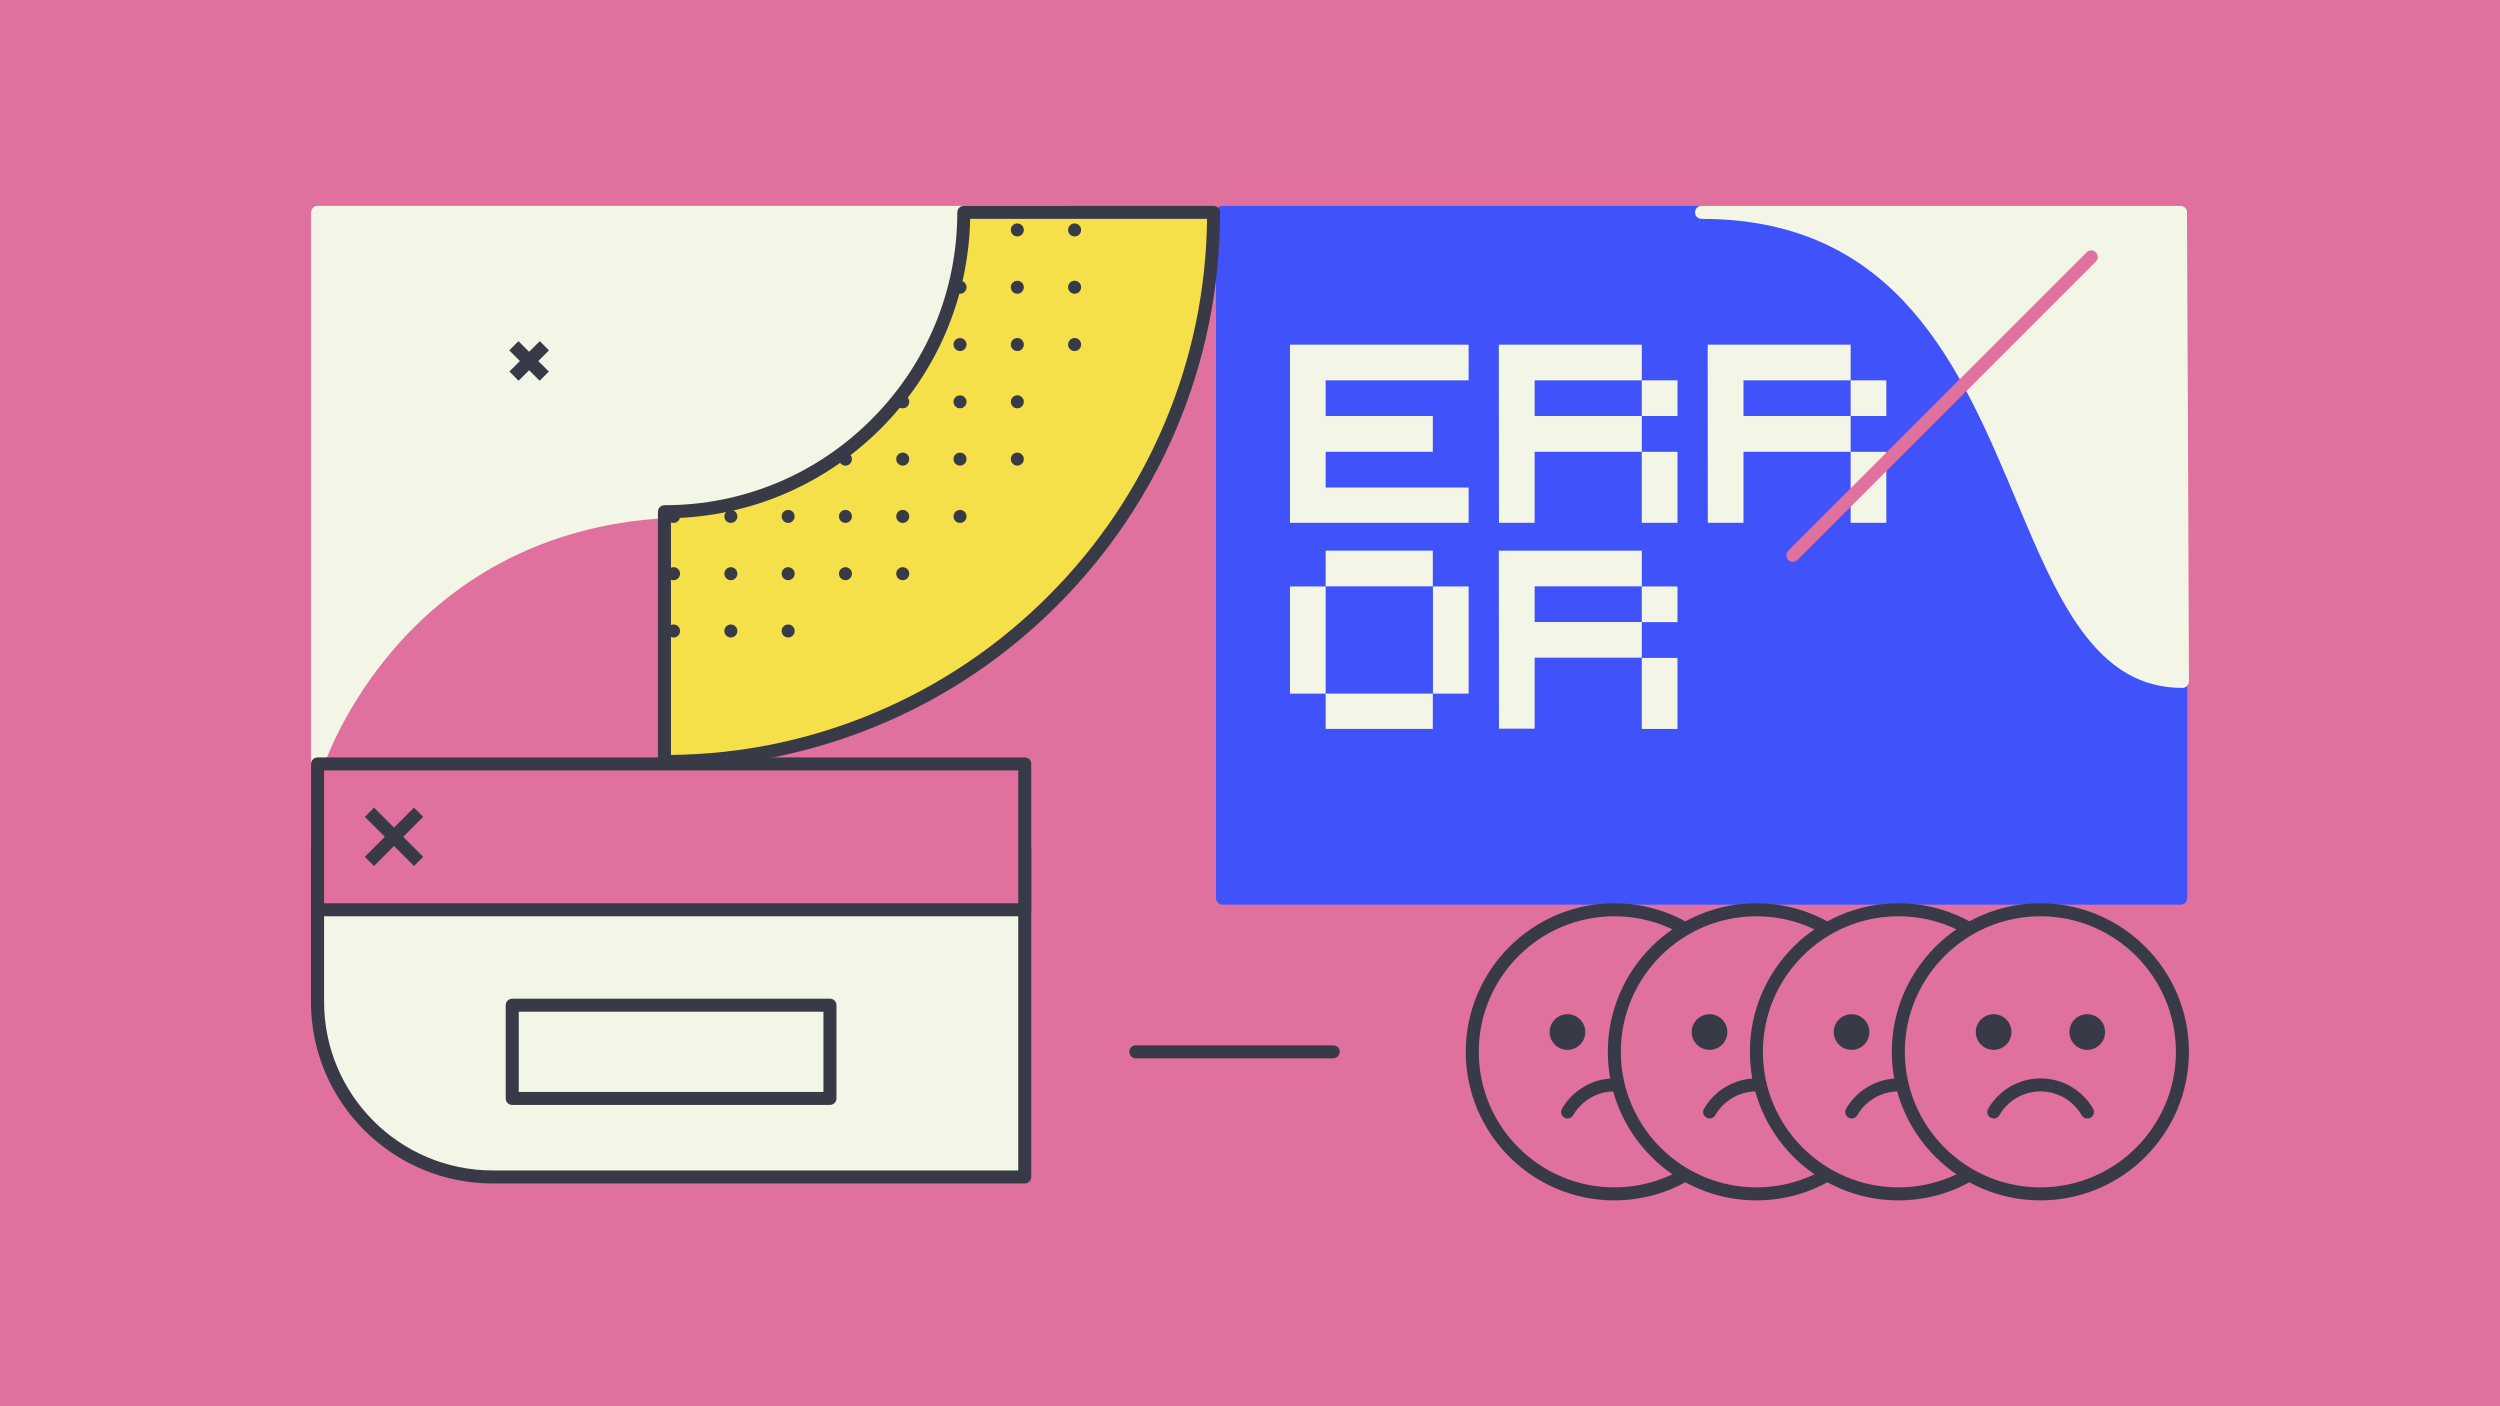 <?xml version="1.0" encoding="utf-8"?>
<!-- Generator: Adobe Illustrator 22.0.1, SVG Export Plug-In . SVG Version: 6.00 Build 0)  -->
<svg version="1.1" id="Layer_1" xmlns="http://www.w3.org/2000/svg" xmlns:xlink="http://www.w3.org/1999/xlink" x="0px" y="0px" viewBox="0 0 1920 1080" style="enable-background:new 0 0 1920 1080;" xml:space="preserve">

<rect y="0" width="1920" height="1080" style="fill:#E0719E;"/>
<g>
	<path d="M824.4,160.5c-0.9-1.5-2.5-2.4-4.2-2.4H243.9c-1.3,0-2.6,0.5-3.5,1.5c-0.9,0.9-1.5,2.2-1.5,3.5v423.5
		c0,2.5,1.8,4.6,4.2,4.9c0.3,0,0.5,0.1,0.8,0.1c2.1,0,4.1-1.4,4.8-3.5c0.1-0.4,15-45.1,54.7-90.7c23.2-26.7,50.3-48.4,80.4-64.7
		c37.7-20.3,80.4-32,126.9-34.8c97.4-5.9,176-38.9,233.7-98.2c46.5-47.8,66.5-99.2,76-123.9c1.8-4.7,3.3-8.5,4.3-10.6
		C825.4,163.8,825.3,162,824.4,160.5z" style="fill:#F3F6E6;"/>
	<g>
		<g>
			<line x1="394.8" y1="288.9" x2="418.1" y2="265.6" style="fill:none;"/>
			
				<rect x="390" y="272.2" transform="matrix(0.707 -0.707 0.707 0.707 -76.944 368.604)" width="33" height="10" style="fill:#383A48;"/>
		</g>
		<g>
			<line x1="418.1" y1="288.9" x2="394.8" y2="265.6" style="fill:none;"/>
			
				<rect x="401.4" y="260.7" transform="matrix(0.707 -0.707 0.707 0.707 -76.997 368.564)" width="10" height="33" style="fill:#383A48;"/>
		</g>
	</g>
	<path d="M1674.7,158.1H938.9c-2.8,0-5,2.2-5,5v526.7c0,2.8,2.2,5,5,5h735.9c2.8,0,5-2.2,5-5V163.1
		C1679.7,160.4,1677.5,158.1,1674.7,158.1z" style="fill:#4053FA;"/>
	<g>
		<g>
			<path d="M990.7,264.7h137.2v27.4h-109.8v27.4h82.3V347h-82.3v27.4h109.8v27.1H990.7V264.7z" style="fill:#F3F6E6;"/>
		</g>
		<g>
			<path d="M1151.1,264.7h109.8v27.4h-82.3v27.4h82.3V347h-82.3v54.5h-27.4L1151.1,264.7L1151.1,264.7z M1260.9,292.1
				h27.4v27.4h-27.4V292.1z M1260.9,347h27.4v54.5h-27.4V347z" style="fill:#F3F6E6;"/>
		</g>
		<g>
			<path d="M1311.5,264.7h109.8v27.4H1339v27.4h82.3V347H1339v54.5h-27.4L1311.5,264.7L1311.5,264.7z M1421.3,292.1
				h27.4v27.4h-27.4V292.1z M1421.3,347h27.4v54.5h-27.4V347z" style="fill:#F3F6E6;"/>
		</g>
		<g>
			<path d="M990.7,450.4h27.4v82.3h-27.4V450.4z M1018.1,422.9h82.3v27.4h-82.3L1018.1,422.9L1018.1,422.9z
				 M1018.1,532.7h82.3v27.1h-82.3L1018.1,532.7L1018.1,532.7z M1100.5,450.4h27.4v82.3h-27.4V450.4z" style="fill:#F3F6E6;"/>
		</g>
		<g>
			<path d="M1151.1,422.9h109.8v27.4h-82.3v27.4h82.3v27.4h-82.3v54.5h-27.4L1151.1,422.9L1151.1,422.9z M1260.9,450.4
				h27.4v27.4h-27.4V450.4z M1260.9,505.3h27.4v54.5h-27.4V505.3z" style="fill:#F3F6E6;"/>
		</g>
	</g>
	<g>
		<g>
			<circle cx="1239.8" cy="807.8" r="109.1" style="fill:#E0719E;"/>
			<path d="M1239.8,921.9c-62.9,0-114.1-51.2-114.1-114.1s51.2-114.1,114.1-114.1s114.1,51.2,114.1,114.1
				S1302.7,921.9,1239.8,921.9z M1239.8,703.7c-57.4,0-104.1,46.7-104.1,104.1s46.7,104.1,104.1,104.1s104.1-46.7,104.1-104.1
				S1297.2,703.7,1239.8,703.7z" style="fill:#383A48;"/>
		</g>
		<g>
			<circle cx="1275.7" cy="792.6" r="8.7" style="fill:#383A48;"/>
			<path d="M1275.7,806.3c-7.6,0-13.7-6.2-13.7-13.7s6.2-13.7,13.7-13.7s13.7,6.1,13.7,13.7S1283.3,806.3,1275.7,806.3z
				 M1275.7,788.8c-2,0-3.7,1.7-3.7,3.7s1.7,3.7,3.7,3.7s3.7-1.7,3.7-3.7C1279.4,790.5,1277.7,788.8,1275.7,788.8z" style="fill:#383A48;"/>
		</g>
		<g>
			<circle cx="1203.8" cy="792.6" r="8.7" style="fill:#383A48;"/>
			<path d="M1203.8,806.3c-7.6,0-13.7-6.2-13.7-13.7s6.2-13.7,13.7-13.7s13.7,6.1,13.7,13.7S1211.4,806.3,1203.8,806.3z
				 M1203.8,788.8c-2,0-3.7,1.7-3.7,3.7s1.7,3.7,3.7,3.7s3.7-1.7,3.7-3.7S1205.9,788.8,1203.8,788.8z" style="fill:#383A48;"/>
		</g>
		<g>
			<path d="M1203.8,853.9c7.2-12.4,20.6-20.8,35.9-20.8c15.4,0,28.8,8.4,36,20.8" style="fill:#E0719E;"/>
			<path d="M1275.7,859c-1.7,0-3.4-0.9-4.3-2.5c-6.5-11.3-18.6-18.3-31.6-18.3s-25.1,7-31.6,18.3
				c-1.4,2.4-4.4,3.2-6.8,1.8s-3.2-4.4-1.8-6.8c8.3-14.3,23.7-23.3,40.3-23.3c16.6,0,32,8.9,40.3,23.3c1.4,2.4,0.6,5.5-1.8,6.8
				C1277.4,858.8,1276.5,859,1275.7,859z" style="fill:#383A48;"/>
		</g>
	</g>
	<g>
		<g>
			<circle cx="1348.9" cy="807.8" r="109.1" style="fill:#E0719E;"/>
			<path d="M1348.9,921.9c-62.9,0-114.1-51.2-114.1-114.1s51.2-114.1,114.1-114.1S1463,744.9,1463,807.8
				S1411.8,921.9,1348.9,921.9z M1348.9,703.7c-57.4,0-104.1,46.7-104.1,104.1s46.7,104.1,104.1,104.1S1453,865.2,1453,807.8
				S1406.3,703.7,1348.9,703.7z" style="fill:#383A48;"/>
		</g>
		<g>
			<circle cx="1384.8" cy="792.6" r="8.7" style="fill:#383A48;"/>
			<path d="M1384.8,806.3c-7.6,0-13.7-6.2-13.7-13.7s6.2-13.7,13.7-13.7s13.7,6.1,13.7,13.7S1392.3,806.3,1384.8,806.3z
				 M1384.8,788.8c-2,0-3.7,1.7-3.7,3.7s1.7,3.7,3.7,3.7s3.7-1.7,3.7-3.7S1386.8,788.8,1384.8,788.8z" style="fill:#383A48;"/>
		</g>
		<g>
			<circle cx="1312.9" cy="792.6" r="8.7" style="fill:#383A48;"/>
			<path d="M1312.9,806.3c-7.6,0-13.7-6.2-13.7-13.7s6.2-13.7,13.7-13.7s13.7,6.1,13.7,13.7S1320.5,806.3,1312.9,806.3z
				 M1312.9,788.8c-2,0-3.7,1.7-3.7,3.7s1.7,3.7,3.7,3.7s3.7-1.7,3.7-3.7S1315,788.8,1312.9,788.8z" style="fill:#383A48;"/>
		</g>
		<g>
			<path d="M1312.9,853.9c7.2-12.4,20.6-20.8,35.9-20.8c15.4,0,28.8,8.4,36,20.8" style="fill:#E0719E;"/>
			<path d="M1384.8,859c-1.7,0-3.4-0.9-4.3-2.5c-6.5-11.3-18.6-18.3-31.6-18.3s-25.1,7-31.6,18.3
				c-1.4,2.4-4.4,3.2-6.8,1.8s-3.2-4.4-1.8-6.8c8.3-14.3,23.7-23.3,40.3-23.3c16.6,0,32,8.9,40.3,23.3c1.4,2.4,0.6,5.5-1.8,6.8
				C1386.5,858.8,1385.6,859,1384.8,859z" style="fill:#383A48;"/>
		</g>
	</g>
	<g>
		<g>
			<circle cx="1458" cy="807.8" r="109.1" style="fill:#E0719E;"/>
			<path d="M1458,921.9c-62.9,0-114.1-51.2-114.1-114.1S1395,693.7,1458,693.7s114,51.2,114,114.1
				S1520.9,921.9,1458,921.9z M1458,703.7c-57.4,0-104.1,46.7-104.1,104.1s46.7,104.1,104.1,104.1s104-46.7,104-104.1
				S1515.4,703.7,1458,703.7z" style="fill:#383A48;"/>
		</g>
		<g>
			<circle cx="1493.9" cy="792.6" r="8.7" style="fill:#383A48;"/>
			<path d="M1493.9,806.3c-7.6,0-13.7-6.2-13.7-13.7s6.2-13.7,13.7-13.7s13.7,6.1,13.7,13.7S1501.4,806.3,1493.9,806.3z
				 M1493.9,788.8c-2,0-3.7,1.7-3.7,3.7s1.7,3.7,3.7,3.7s3.7-1.7,3.7-3.7S1495.9,788.8,1493.9,788.8z" style="fill:#383A48;"/>
		</g>
		<g>
			<circle cx="1422" cy="792.6" r="8.7" style="fill:#383A48;"/>
			<path d="M1422,806.3c-7.6,0-13.7-6.2-13.7-13.7s6.2-13.7,13.7-13.7s13.7,6.1,13.7,13.7S1429.6,806.3,1422,806.3z
				 M1422,788.8c-2,0-3.7,1.7-3.7,3.7s1.7,3.7,3.7,3.7s3.7-1.7,3.7-3.7S1424.1,788.8,1422,788.8z" style="fill:#383A48;"/>
		</g>
		<g>
			<path d="M1422,853.9c7.2-12.4,20.6-20.8,35.9-20.8c15.4,0,28.8,8.4,36,20.8" style="fill:#E0719E;"/>
			<path d="M1493.9,859c-1.7,0-3.4-0.9-4.3-2.5c-6.5-11.3-18.6-18.3-31.6-18.3s-25.1,7-31.6,18.3
				c-1.4,2.4-4.4,3.2-6.8,1.8s-3.2-4.4-1.8-6.8c8.3-14.3,23.7-23.3,40.3-23.3c16.6,0,32,8.9,40.3,23.3c1.4,2.4,0.6,5.5-1.8,6.8
				C1495.6,858.8,1494.7,859,1493.9,859z" style="fill:#383A48;"/>
		</g>
	</g>
	<g>
		<g>
			<circle cx="1567" cy="807.8" r="109.1" style="fill:#E0719E;"/>
			<path d="M1567,921.9c-62.9,0-114.1-51.2-114.1-114.1s51.2-114.1,114.1-114.1s114.1,51.2,114.1,114.1
				S1630,921.9,1567,921.9z M1567,703.7c-57.4,0-104.1,46.7-104.1,104.1s46.7,104.1,104.1,104.1s104.1-46.7,104.1-104.1
				S1624.4,703.7,1567,703.7z" style="fill:#383A48;"/>
		</g>
		<g>
			<circle cx="1603" cy="792.6" r="8.7" style="fill:#383A48;"/>
			<path d="M1603,806.3c-7.6,0-13.7-6.2-13.7-13.7s6.1-13.7,13.7-13.7s13.7,6.1,13.7,13.7S1610.5,806.3,1603,806.3z
				 M1603,788.8c-2,0-3.7,1.7-3.7,3.7s1.7,3.7,3.7,3.7s3.7-1.7,3.7-3.7S1605,788.8,1603,788.8z" style="fill:#383A48;"/>
		</g>
		<g>
			<circle cx="1531.1" cy="792.6" r="8.7" style="fill:#383A48;"/>
			<path d="M1531.1,806.3c-7.6,0-13.7-6.2-13.7-13.7s6.2-13.7,13.7-13.7s13.7,6.1,13.7,13.7S1538.7,806.3,1531.1,806.3z
				 M1531.1,788.8c-2,0-3.7,1.7-3.7,3.7s1.7,3.7,3.7,3.7s3.7-1.7,3.7-3.7C1534.8,790.5,1533.2,788.8,1531.1,788.8z" style="fill:#383A48;"/>
		</g>
		<g>
			<path d="M1531.1,853.9c7.2-12.4,20.6-20.8,35.9-20.8c15.4,0,28.8,8.4,36,20.8" style="fill:#E0719E;"/>
			<path d="M1603,859c-1.7,0-3.4-0.9-4.3-2.5c-6.5-11.3-18.6-18.3-31.6-18.3s-25.1,7-31.6,18.3
				c-1.4,2.4-4.4,3.2-6.8,1.8s-3.2-4.4-1.8-6.8c8.3-14.3,23.7-23.3,40.3-23.3c16.6,0,32,8.9,40.3,23.3c1.4,2.4,0.6,5.5-1.8,6.8
				C1604.7,858.8,1603.8,859,1603,859z" style="fill:#383A48;"/>
		</g>
	</g>
	<path d="M1679.7,163.1c0-2.8-2.2-5-5-5h-367.9c-2.8,0-5,2.2-5,5s2.2,5,5,5c150.9,0,199.2,114.9,241.7,216.2
		c15.8,37.8,30.8,73.4,50,99.7c22,30.2,46.7,44.3,77.6,44.3c1.3,0,2.6-0.5,3.5-1.5c0.9-0.9,1.5-2.2,1.5-3.5L1679.7,163.1z" style="fill:#F3F6E6;"/>
	<g>
		<path d="M1376.9,431.5c-1.3,0-2.6-0.5-3.5-1.5c-2-2-2-5.1,0-7.1l229.1-229.1c2-2,5.1-2,7.1,0s2,5.1,0,7.1L1380.5,430
			C1379.5,431,1378.2,431.5,1376.9,431.5z" style="fill:#E0719E;"/>
	</g>
	<g>
		<path d="M1023.8,812.8H872.3c-2.8,0-5-2.2-5-5s2.2-5,5-5h151.6c2.8,0,5,2.2,5,5S1026.6,812.8,1023.8,812.8z" style="fill:#383A48;"/>
	</g>
	<g>
		<g>
			<path d="M787,651.6H243.9v117.8c0,74.3,60.2,134.5,134.5,134.5H787V651.6z" style="fill:#F3F6E6;"/>
			<path d="M787,908.9H378.3c-76.9,0-139.5-62.6-139.5-139.5V651.6c0-2.8,2.2-5,5-5H787c2.8,0,5,2.2,5,5v252.3
				C792,906.6,789.8,908.9,787,908.9z M248.9,656.6v112.8c0,71.4,58.1,129.5,129.5,129.5H782V656.6H248.9z" style="fill:#383A48;"/>
		</g>
		<g>
			<rect x="243.9" y="586.7" width="543.1" height="112" style="fill:#E0719E;"/>
			<path d="M787,703.7H243.9c-2.8,0-5-2.2-5-5v-112c0-2.8,2.2-5,5-5H787c2.8,0,5,2.2,5,5v112
				C792,701.4,789.8,703.7,787,703.7z M248.9,693.7H782v-102H248.9V693.7z" style="fill:#383A48;"/>
		</g>
		<g>
			<rect x="393.4" y="772" width="244" height="71.6" style="fill:#F3F6E6;"/>
			<path d="M637.4,848.6h-244c-2.8,0-5-2.2-5-5V772c0-2.8,2.2-5,5-5h244c2.8,0,5,2.2,5,5v71.6
				C642.4,846.3,640.2,848.6,637.4,848.6z M398.4,838.6h234V777h-234L398.4,838.6L398.4,838.6z" style="fill:#383A48;"/>
		</g>
		<g>
			<g>
				<line x1="283.8" y1="623.8" x2="321.6" y2="661.5" style="fill:none;"/>
				
					<rect x="297.7" y="616" transform="matrix(0.707 -0.707 0.707 0.707 -365.788 402.289)" width="10" height="53.4" style="fill:#383A48;"/>
			</g>
			<g>
				<line x1="283.8" y1="661.5" x2="321.6" y2="623.8" style="fill:none;"/>
				
					<rect x="276" y="637.7" transform="matrix(0.707 -0.707 0.707 0.707 -365.816 402.291)" width="53.4" height="10" style="fill:#383A48;"/>
			</g>
		</g>
	</g>
	<g>
		<path d="M932,163.1c0,232.9-188.8,421.7-421.7,421.7V393c127,0,229.9-102.9,229.9-229.9H932z" style="fill:#F6E049;"/>
		<path d="M510.3,589.8c-2.8,0-5-2.2-5-5V393c0-2.8,2.2-5,5-5c60.1,0,116.5-23.4,159-65.9s65.9-99,65.9-159
			c0-2.8,2.2-5,5-5H932c2.8,0,5,2.2,5,5c0,57.6-11.3,113.5-33.5,166.1C882,380,851.2,425.7,812,464.9s-84.8,70-135.6,91.4
			C623.8,578.5,567.9,589.8,510.3,589.8z M515.3,398v181.8c54.5-0.6,107.3-11.6,157.2-32.7c49.6-21,94.2-51,132.5-89.3
			s68.3-82.8,89.3-132.5c21.1-49.8,32.1-102.7,32.7-157.2H745.1c-1.3,60.9-25.6,117.9-68.7,161.1C633.2,372.4,576.2,396.7,515.3,398
			z" style="fill:#383A48;"/>
	</g>
	<g>
		<g>
			<g>
				<circle cx="825.3" cy="176.6" r="5" style="fill:#383A48;"/>
			</g>
		</g>
		<g>
			<g>
				<circle cx="825.3" cy="220.6" r="5" style="fill:#383A48;"/>
			</g>
		</g>
		<g>
			<g>
				<circle cx="825.3" cy="264.6" r="5" style="fill:#383A48;"/>
			</g>
		</g>
		<g>
			<g>
				<circle cx="781.3" cy="176.6" r="5" style="fill:#383A48;"/>
			</g>
		</g>
		<g>
			<g>
				<circle cx="781.3" cy="220.6" r="5" style="fill:#383A48;"/>
			</g>
		</g>
		<g>
			<g>
				<circle cx="781.3" cy="264.6" r="5" style="fill:#383A48;"/>
			</g>
		</g>
		<g>
			<g>
				<circle cx="781.3" cy="308.6" r="5" style="fill:#383A48;"/>
			</g>
		</g>
		<g>
			<g>
				<circle cx="781.3" cy="352.6" r="5" style="fill:#383A48;"/>
			</g>
		</g>
		<g>
			<g>
				<circle cx="737.3" cy="220.6" r="5" style="fill:#383A48;"/>
			</g>
		</g>
		<g>
			<g>
				<circle cx="737.3" cy="264.6" r="5" style="fill:#383A48;"/>
			</g>
		</g>
		<g>
			<g>
				<circle cx="737.3" cy="308.6" r="5" style="fill:#383A48;"/>
			</g>
		</g>
		<g>
			<g>
				<circle cx="737.3" cy="352.6" r="5" style="fill:#383A48;"/>
			</g>
		</g>
		<g>
			<g>
				<circle cx="737.3" cy="396.6" r="5" style="fill:#383A48;"/>
			</g>
		</g>
		<g>
			<g>
				<circle cx="693.3" cy="308.6" r="5" style="fill:#383A48;"/>
			</g>
		</g>
		<g>
			<g>
				<circle cx="693.3" cy="352.6" r="5" style="fill:#383A48;"/>
			</g>
		</g>
		<g>
			<g>
				<circle cx="693.3" cy="396.6" r="5" style="fill:#383A48;"/>
			</g>
		</g>
		<g>
			<g>
				<circle cx="693.3" cy="440.6" r="5" style="fill:#383A48;"/>
			</g>
		</g>
		<g>
			<g>
				<circle cx="649.3" cy="352.6" r="5" style="fill:#383A48;"/>
			</g>
		</g>
		<g>
			<g>
				<circle cx="649.3" cy="396.6" r="5" style="fill:#383A48;"/>
			</g>
		</g>
		<g>
			<g>
				<circle cx="649.3" cy="440.6" r="5" style="fill:#383A48;"/>
			</g>
		</g>
		<g>
			<g>
				<circle cx="605.3" cy="396.6" r="5" style="fill:#383A48;"/>
			</g>
		</g>
		<g>
			<g>
				<circle cx="605.3" cy="440.6" r="5" style="fill:#383A48;"/>
			</g>
		</g>
		<g>
			<g>
				<circle cx="605.3" cy="484.6" r="5" style="fill:#383A48;"/>
			</g>
		</g>
		<g>
			<g>
				<circle cx="561.3" cy="396.6" r="5" style="fill:#383A48;"/>
			</g>
		</g>
		<g>
			<g>
				<circle cx="561.3" cy="440.6" r="5" style="fill:#383A48;"/>
			</g>
		</g>
		<g>
			<g>
				<circle cx="561.3" cy="484.6" r="5" style="fill:#383A48;"/>
			</g>
		</g>
		<g>
			<g>
				<circle cx="517.3" cy="396.6" r="5" style="fill:#383A48;"/>
			</g>
		</g>
		<g>
			<g>
				<circle cx="517.3" cy="440.6" r="5" style="fill:#383A48;"/>
			</g>
		</g>
		<g>
			<g>
				<circle cx="517.3" cy="484.6" r="5" style="fill:#383A48;"/>
			</g>
		</g>
	</g>
</g>
</svg>
